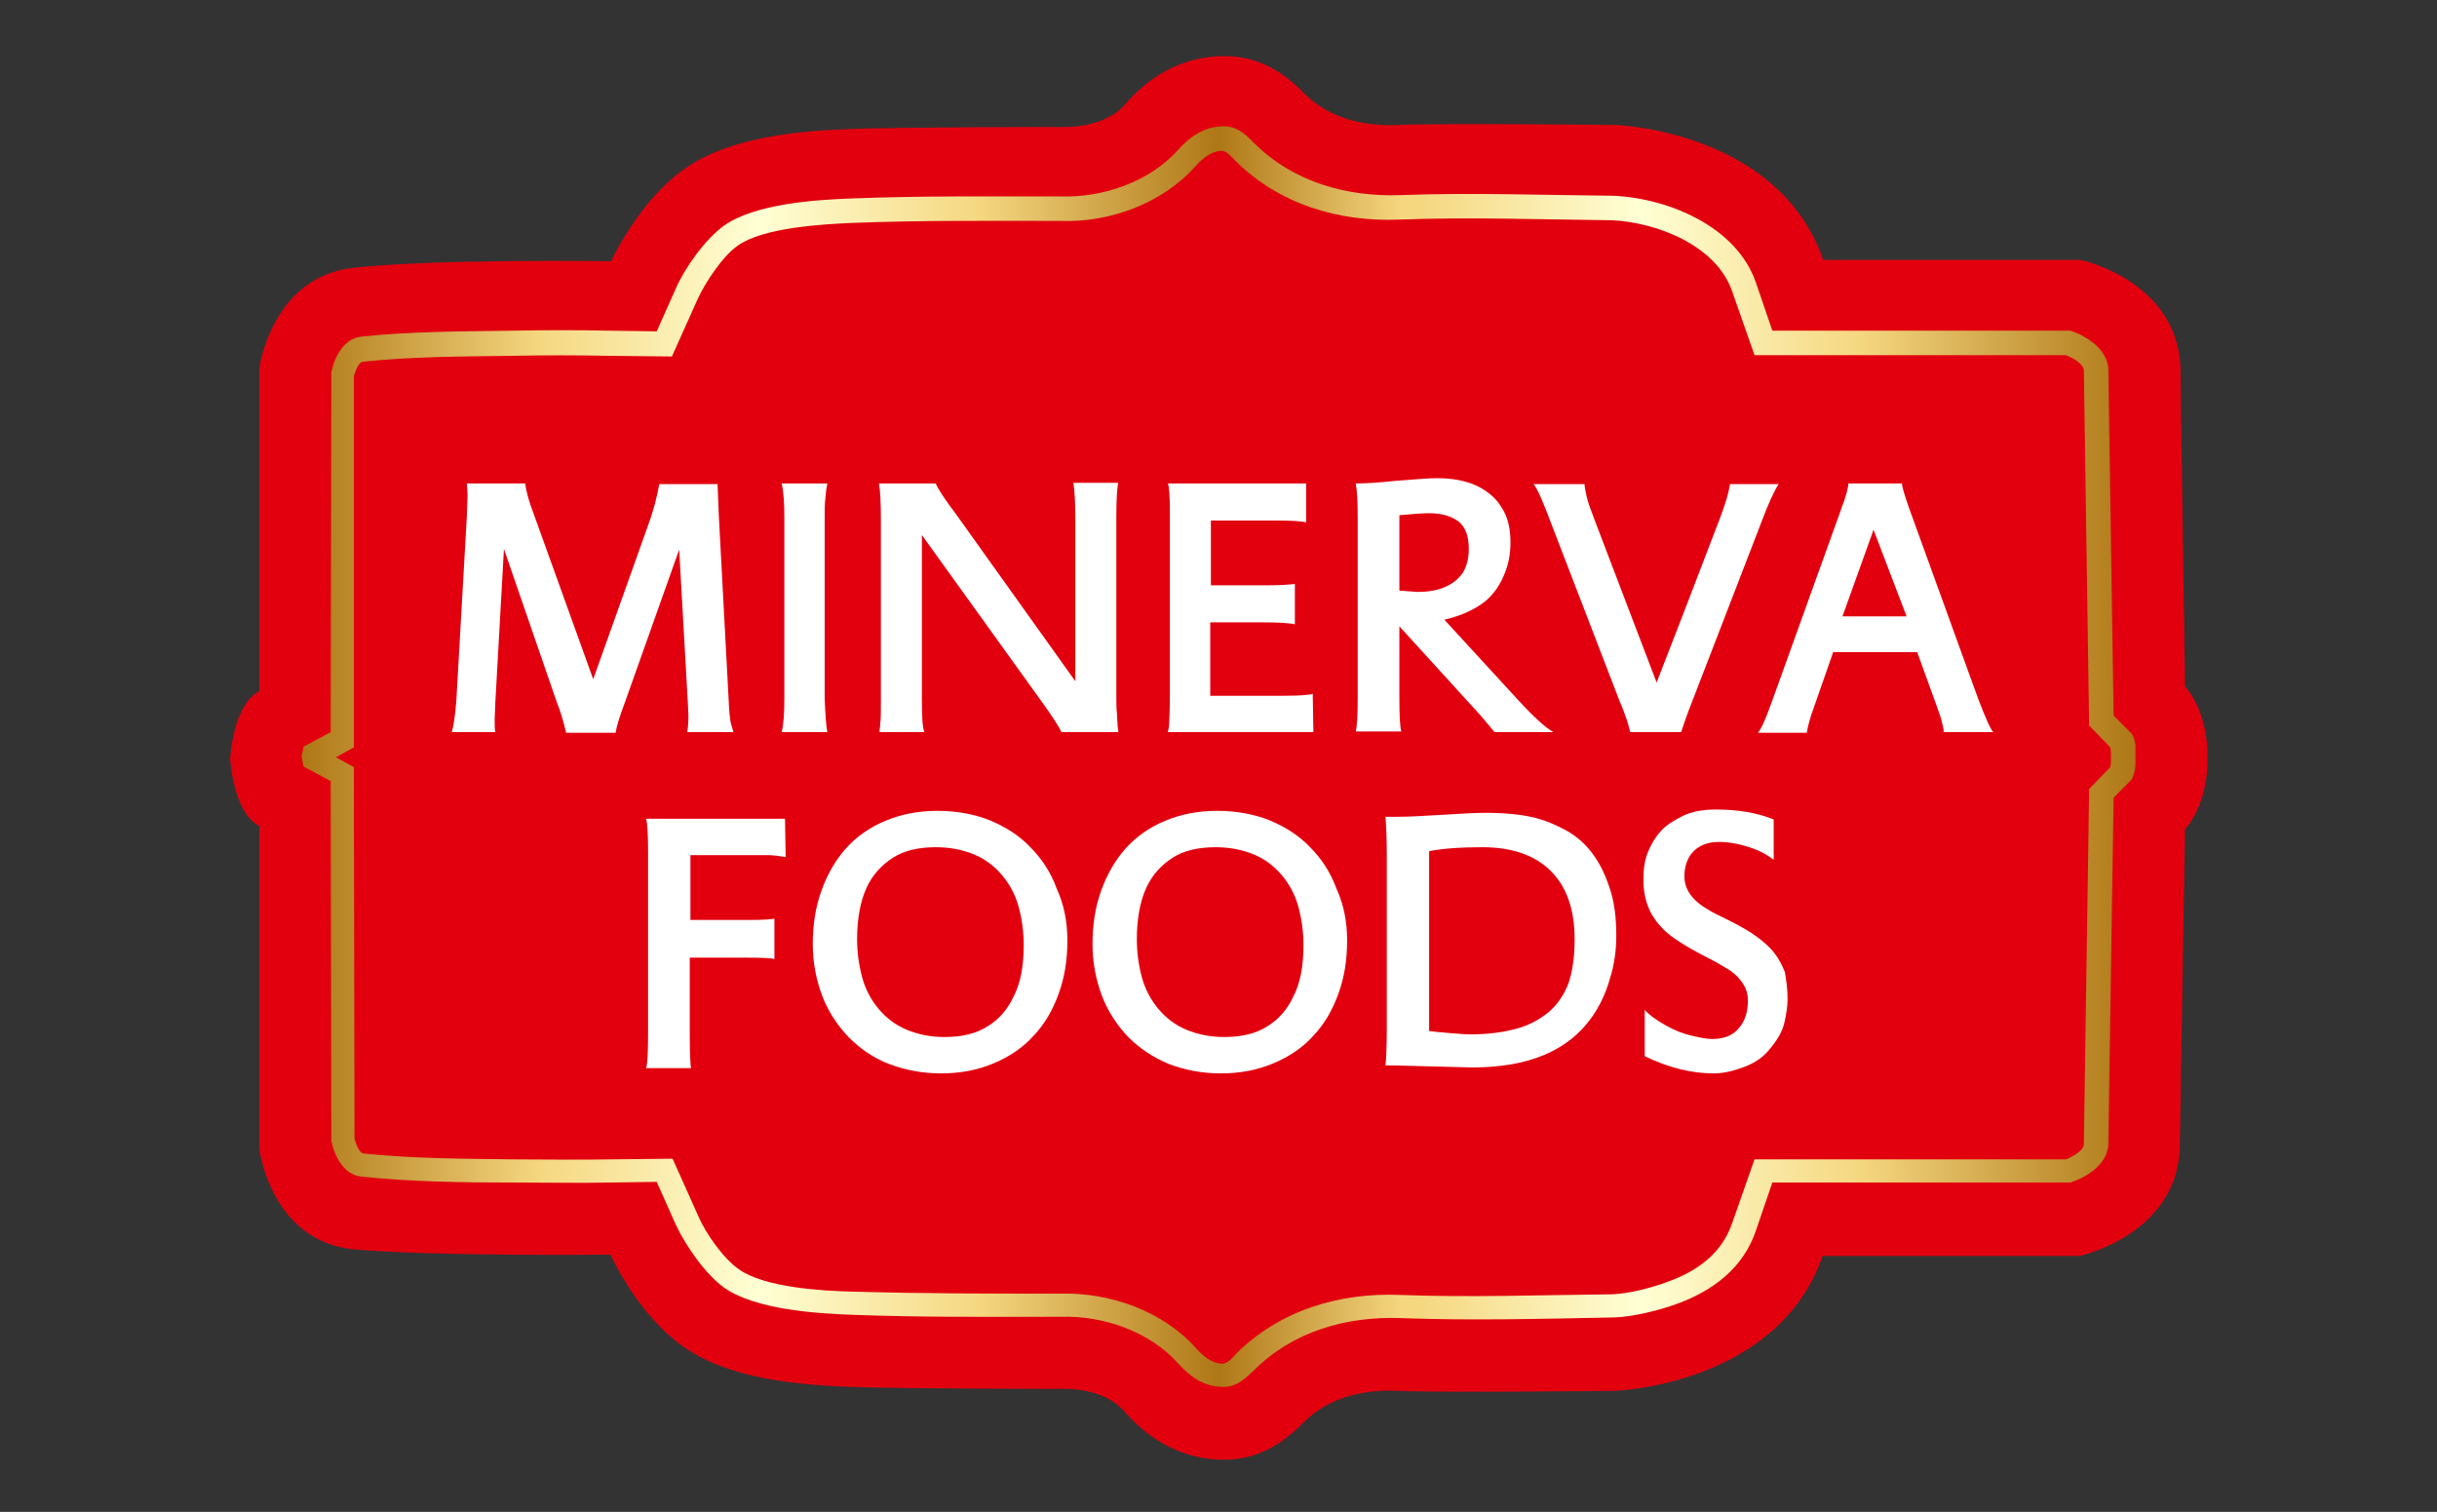<?xml version="1.0" encoding="utf-8"?>
<!-- Generator: Adobe Illustrator 27.3.1, SVG Export Plug-In . SVG Version: 6.00 Build 0)  -->
<svg version="1.1" id="Layer_1" xmlns="http://www.w3.org/2000/svg" xmlns:xlink="http://www.w3.org/1999/xlink" x="0px" y="0px"
	 viewBox="0 0 368.5 228.6" style="enable-background:new 0 0 368.5 228.6;" xml:space="preserve">
<rect x="0" y="0" width="368.5" height="228.6" fill="#333333" stroke="none"/>
<style type="text/css">
	.st0{fill-rule:evenodd;clip-rule:evenodd;fill:#E2000F;}
	
		.st1{clip-path:url(#SVGID_00000121989168973706661600000011446849085564904359_);fill:url(#SVGID_00000012469569608459357170000005861762384646399887_);}
	.st2{fill:#FFFFFF;}
</style>
<path class="st0" d="M92.3,189.7c0,0,4.1,9.1,11,13.9c6.9,4.9,17.2,5.8,25.3,6.1c8.1,0.3,32.1,0.3,32.1,0.3s6.1-0.3,9.3,3.4
	c3.2,3.7,7.9,7,14.2,7.3c6.4,0.3,10.3-3,13-5.7c2.7-2.7,7.2-5,14.1-4.7c6.9,0.3,32.9,0,32.9,0s24.6-0.8,31.4-20.4h38.9
	c0,0,14.3-3.1,15.1-15.9l0.8-48.6c0,0,3.5-3.6,3.4-10.8c0.1-7.2-3.4-10.8-3.4-10.8l-0.7-48.6c-0.8-12.9-15.1-15.9-15.1-15.9h-38.9
	c-6.8-19.6-31.4-20.4-31.4-20.4s-26-0.3-32.9,0c-6.9,0.3-11.4-2-14.1-4.7c-2.7-2.7-6.6-6-13-5.7s-11,3.6-14.2,7.3
	c-3.2,3.7-9.3,3.4-9.3,3.4s-24,0-32.1,0.3c-8.1,0.3-18.4,1.2-25.3,6.1c-6.9,4.9-11,13.9-11,13.9s-26.6-0.4-39,1
	c-12.4,1.4-14.2,15.2-14.2,15.2l0,48.8c-4,2.1-4.4,10.2-4.4,10.2s0.4,8.1,4.4,10.2l0,48.8c0,0,1.7,13.9,14.2,15.2
	C65.7,190,92.3,189.7,92.3,189.7"/>
<g>
	<g>
		<defs>
			<path id="SVGID_1_" d="M160.4,199.1c6.4-0.2,13.4,2.2,17.7,7c1.8,2,3.8,3.5,6.6,3.6c2.2,0.1,3.4-1.1,4.9-2.5
				c5.9-5.9,14-8.2,22.2-7.9c10.6,0.4,21.6,0.1,32.3-0.1c2.9-0.1,6.9-1.1,9.6-2.1c5.4-2,9.9-5.4,11.8-11l2.5-7.3h45.1
				c2.6-0.9,5.4-2.7,5.7-5.6l0.8-52.6l2.7-2.7c0.5-0.9,0.7-2.4,0.7-3.3v-0.2v-0.2c0-0.9-0.1-2.5-0.7-3.3l-2.7-2.7l-0.8-52.6
				c-0.3-2.8-3.1-4.7-5.7-5.6h-45.1l-2.5-7.3c-2.9-8.4-13.1-12.7-21.5-13.1c-10.6-0.1-21.7-0.5-32.2-0.1c-8.2,0.3-16.3-2-22.2-7.9
				c-1.5-1.5-2.7-2.6-4.9-2.5c-2.7,0.1-4.8,1.6-6.6,3.6c-4.3,4.8-11.3,7.2-17.7,7c-10.5,0-21.1-0.1-31.5,0.3
				c-5.6,0.2-14.7,0.8-19.4,4.1c-2.8,2-5.9,6.3-7.3,9.5l-2.9,6.5l-7.1-0.1c-4.9-0.1-9.8-0.1-14.6,0c-7.5,0.1-15.6,0.1-23,0.9
				c-2.6,0.3-4,3-4.5,5.4l-0.1,54.4l-4.1,2.2c-0.1,0.5-0.2,1-0.3,1.5c0.1,0.5,0.2,1,0.3,1.5l4.1,2.2l0.1,54.4
				c0.5,2.4,1.9,5.1,4.5,5.4c7.5,0.8,15.5,0.9,23,0.9c4.9,0,9.8,0.1,14.6,0l7.1-0.1l2.9,6.5c1.5,3.2,4.5,7.5,7.3,9.5
				c4.7,3.3,13.8,3.9,19.4,4.1C139.3,199.2,149.9,199.1,160.4,199.1"/>
		</defs>
		<clipPath id="SVGID_00000171687537914907148530000017115764354004842926_">
			<use xlink:href="#SVGID_1_"  style="overflow:visible;"/>
		</clipPath>
		
			<linearGradient id="SVGID_00000103247974956438554050000008661051756246829491_" gradientUnits="userSpaceOnUse" x1="45.491" y1="114.685" x2="322.939" y2="114.685" gradientTransform="matrix(1 0 0 -1 0 229.165)">
			<stop  offset="0" style="stop-color:#AE7716"/>
			<stop  offset="0.13" style="stop-color:#F5D780"/>
			<stop  offset="0.25" style="stop-color:#FFFFD5"/>
			<stop  offset="0.37" style="stop-color:#F5D780"/>
			<stop  offset="0.5" style="stop-color:#AE7716"/>
			<stop  offset="0.6" style="stop-color:#F5D780"/>
			<stop  offset="0.61" style="stop-color:#F5D780"/>
			<stop  offset="0.73" style="stop-color:#FFFFD5"/>
			<stop  offset="0.85" style="stop-color:#F5D780"/>
			<stop  offset="1" style="stop-color:#AE7716"/>
		</linearGradient>
		
			<rect x="45.5" y="19.1" style="clip-path:url(#SVGID_00000171687537914907148530000017115764354004842926_);fill:url(#SVGID_00000103247974956438554050000008661051756246829491_);" width="277.4" height="190.7"/>
	</g>
</g>
<path class="st0" d="M243.8,195.7c2.6-0.1,6-1,8.4-1.9c4.4-1.6,8.1-4.2,9.7-8.8l3.4-9.7h47.1c1-0.4,2.6-1.3,2.7-2.2l0.8-53.8
	l3.2-3.3c0.1-0.4,0.1-0.9,0.1-1.2v-0.3v-0.3c0-0.3,0-0.8-0.1-1.2l-3.2-3.3l-0.8-53.8c-0.2-1-1.7-1.8-2.7-2.2h-47.1l-3.4-9.7
	c-2.4-6.9-11.4-10.4-18.2-10.7c-10.6-0.1-21.3-0.5-32-0.1c-9.2,0.4-18.3-2.3-24.9-8.9c-0.5-0.5-1.3-1.5-2.1-1.5
	c-1.7,0.1-2.9,1.2-4,2.4c-5,5.6-13,8.5-20.4,8.2c-10.4,0-20.9-0.1-31.3,0.3c-4.7,0.2-13.5,0.7-17.4,3.4c-2.3,1.6-4.9,5.5-6.1,8.1
	l-3.9,8.7l-9.5-0.1c-4.9-0.1-9.7-0.1-14.6,0c-7.5,0.1-15.2,0.1-22.7,0.9c-0.6,0.1-1.1,1.5-1.3,2.2L53.5,113l-2.7,1.5l2.7,1.5
	l0.1,56.2c0.2,0.7,0.7,2.1,1.3,2.2c7.5,0.8,15.1,0.8,22.7,0.9c4.9,0,9.7,0.1,14.6,0l9.5-0.1l3.9,8.7c1.1,2.6,3.8,6.4,6.1,8
	c3.9,2.8,12.7,3.3,17.4,3.4c10.4,0.3,20.9,0.3,31.3,0.3c7.4-0.2,15.4,2.6,20.4,8.2c1.1,1.2,2.3,2.3,4,2.4c0.8,0,1.6-0.9,2.1-1.5
	c6.6-6.6,15.7-9.3,24.9-8.9C222.5,196.2,233.2,195.8,243.8,195.7"/>
<g>
	<path class="st2" d="M110.9,110.7h-7c0.1-0.4,0.2-1.3,0.2-2.5l-0.1-2.1l-1.3-23l-8.1,22.8c-0.9,2.4-1.4,4-1.5,4.9h-7.5
		c-0.3-1.3-0.7-2.9-1.5-4.9L76.2,83l-1.3,23.2l-0.1,2.5c0,1,0,1.6,0.1,2h-6.6c0.3-0.9,0.5-2.4,0.7-4.7l1.6-28.1l0.1-3l-0.1-1.8h8.8
		c0.2,1.3,0.6,2.8,1.3,4.6l9,25l8.7-24.4c0.2-0.7,0.4-1.3,0.6-2c0.2-0.7,0.4-1.7,0.7-3.1h8.8l0.2,4.9l1.5,28.1
		c0,0.6,0.1,1.1,0.1,1.7c0.1,0.5,0.1,1,0.2,1.4C110.6,109.6,110.7,110.1,110.9,110.7z"/>
	<path class="st2" d="M125.1,110.7h-6.9c0.3-1.2,0.4-2.9,0.4-5.1V78.3c0-2.2-0.1-3.9-0.4-5.2h6.9c0,0,0,0.2-0.1,0.6
		c-0.1,0.4-0.1,0.9-0.2,1.7c-0.1,0.7-0.1,1.7-0.1,2.9v27.3C124.8,108,124.9,109.7,125.1,110.7z"/>
	<path class="st2" d="M169.1,110.7h-8.6c-0.4-0.9-1.4-2.4-2.9-4.5l-18.2-25.3v24.7c0,2.9,0.1,4.6,0.4,5.1H133c0,0,0-0.1,0-0.3
		c0-0.1,0.1-0.5,0.1-1c0.1-0.5,0.1-1.8,0.1-3.8V78.7c0-2.8-0.1-4.6-0.3-5.6h8.6c0.2,0.6,1.2,2.2,3.1,4.7l18,25.2V78.5
		c0-2.5-0.1-4.4-0.3-5.5h6.8c-0.2,0.8-0.3,2.6-0.3,5.5v26.5c0,1.1,0,2.1,0.1,2.9c0,0.8,0.1,1.5,0.1,1.9
		C169.1,110.4,169.1,110.6,169.1,110.7z"/>
	<path class="st2" d="M198.6,110.7h-22c0.1-0.5,0.2-0.9,0.2-1.4c0-0.5,0.1-1.9,0.1-4.4V77.6c0-2.5-0.1-4-0.3-4.5h20.9V79
		c-0.5-0.2-2.2-0.3-4.9-0.3h-9.5v9.8h8.4c2,0,3.4-0.1,4.3-0.2v6.1c-0.8-0.2-2.5-0.3-5.2-0.3h-7.6v11.1h11c2.4,0,3.9-0.1,4.5-0.3
		L198.6,110.7L198.6,110.7z"/>
	<path class="st2" d="M234.9,110.7h-8.9l-2.1-2.5l-12.3-13.5v10.7c0,2.9,0.1,4.7,0.3,5.2H205c0.2-0.7,0.3-2.4,0.3-5.2V78.3
		c0-2.5-0.1-4.3-0.3-5.2c1.3,0,3.3-0.1,6.1-0.4c2.8-0.2,4.9-0.4,6.1-0.4c2.5,0,4.5,0.4,6.2,1.2c1.6,0.8,2.9,1.9,3.7,3.3
		c0.9,1.4,1.3,3.1,1.3,5.2c0,1.8-0.3,3.4-1,5c-0.6,1.5-1.6,2.9-2.8,3.9c-1.5,1.2-3.6,2.2-6.2,2.8l11.3,12.3
		C232.1,108.6,233.8,110.1,234.9,110.7z M222.1,83c0-1.9-0.5-3.3-1.5-4.1c-1-0.8-2.5-1.3-4.5-1.3c-0.9,0-2.4,0.1-4.5,0.3v11.4
		l2.7,0.2c1.6,0,2.9-0.2,4.1-0.7c1.2-0.5,2.1-1.2,2.8-2.2C221.8,85.6,222.1,84.4,222.1,83z"/>
</g>
<g>
	<path class="st2" d="M269,73.1c-0.7,1.1-1.6,3-2.6,5.7L255.9,106c-0.8,2-1.3,3.5-1.7,4.7h-7.7c-0.2-1-0.7-2.6-1.6-4.7l-10.4-27
		c-1.1-2.9-1.9-4.9-2.6-5.8h7.7c0,0.3,0.1,0.9,0.3,1.8s0.6,2,1.1,3.3l9.5,24.9c2-5.1,5.2-13.4,9.6-24.9c0.8-2.1,1.3-3.8,1.5-5.1H269
		z"/>
</g>
<g>
	<path class="st2" d="M301.4,110.7h-7.5c0,0,0-0.1,0-0.3c0-0.1-0.1-0.4-0.1-0.6c-0.1-0.3-0.2-0.7-0.3-1.2c-0.2-0.5-0.4-1.2-0.7-2
		l-2.9-8h-12.7l-2.9,8.3c-0.6,1.6-0.9,2.8-1.1,3.9h-7.4c0.5-0.5,1.2-2.1,2.2-4.9L278.4,77c0.8-2.1,1.1-3.4,1.1-3.9h8.1
		c0,0.5,0.4,1.8,1.1,3.8l10.4,28.7C300.2,108.5,301,110.3,301.4,110.7z M288.3,93.2l-5-13.1l-4.7,13.1H288.3z"/>
</g>
<g>
	<path class="st2" d="M118.8,129.6c-1.1-0.2-2-0.3-2.6-0.3c-0.6,0-1,0-1.2,0h-10.6v9.8h9c2.1,0,3.3-0.1,3.7-0.2v6.1
		c-0.3-0.1-1.5-0.2-3.9-0.2h-8.9v11.8c0,2.9,0.1,4.6,0.2,4.9h-6.8c0.2-0.5,0.3-2.4,0.3-5.5v-27c0-2.8-0.1-4.5-0.3-5.2h21
		L118.8,129.6L118.8,129.6z"/>
	<path class="st2" d="M161.4,142.2c0,2.9-0.4,5.5-1.3,8c-0.9,2.5-2.1,4.6-3.8,6.4c-1.6,1.8-3.7,3.2-6.1,4.2c-2.4,1-5,1.5-7.9,1.5
		c-2.8,0-5.4-0.5-7.8-1.4s-4.4-2.3-6.2-4.1c-1.7-1.8-3.1-3.9-4-6.3c-0.9-2.4-1.4-5-1.4-7.8c0-2.8,0.4-5.5,1.3-8
		c0.9-2.5,2.1-4.6,3.7-6.4c1.6-1.8,3.6-3.2,6-4.2c2.4-1,5-1.5,7.9-1.5c2.8,0,5.5,0.5,7.8,1.4c2.4,1,4.5,2.3,6.2,4.1
		c1.7,1.7,3.1,3.8,4,6.3C160.9,136.8,161.4,139.4,161.4,142.2z M154.8,142.9c0-2.1-0.3-4.1-0.8-5.9c-0.5-1.8-1.4-3.4-2.5-4.7
		c-1.1-1.3-2.5-2.4-4.2-3.1c-1.7-0.7-3.6-1.1-5.8-1.1c-2.6,0-4.8,0.5-6.5,1.6c-1.7,1.1-3.1,2.6-4,4.6c-0.9,2-1.4,4.6-1.4,7.7
		c0,2.1,0.3,4.1,0.8,5.9c0.5,1.8,1.4,3.4,2.5,4.7c1.1,1.3,2.5,2.4,4.2,3.1c1.7,0.7,3.6,1.1,5.7,1.1c2.6,0,4.8-0.5,6.5-1.6
		c1.7-1,3.1-2.6,4-4.6C154.3,148.7,154.8,146.1,154.8,142.9z"/>
	<path class="st2" d="M203.7,142.2c0,2.9-0.4,5.5-1.3,8c-0.9,2.5-2.1,4.6-3.8,6.4c-1.6,1.8-3.7,3.2-6.1,4.2c-2.4,1-5,1.5-7.9,1.5
		c-2.8,0-5.4-0.5-7.8-1.4c-2.4-1-4.4-2.3-6.2-4.1c-1.7-1.8-3.1-3.9-4-6.3c-0.9-2.4-1.4-5-1.4-7.8c0-2.8,0.4-5.5,1.3-8
		c0.9-2.5,2.1-4.6,3.7-6.4c1.6-1.8,3.6-3.2,6-4.2c2.4-1,5-1.5,7.9-1.5c2.8,0,5.5,0.5,7.8,1.4c2.4,1,4.5,2.3,6.2,4.1
		c1.7,1.7,3.1,3.8,4,6.3C203.2,136.8,203.7,139.4,203.7,142.2z M197.1,142.9c0-2.1-0.3-4.1-0.8-5.9c-0.5-1.8-1.4-3.4-2.5-4.7
		c-1.1-1.3-2.5-2.4-4.2-3.1c-1.7-0.7-3.6-1.1-5.8-1.1c-2.6,0-4.8,0.5-6.5,1.6c-1.7,1.1-3.1,2.6-4,4.6c-0.9,2-1.4,4.6-1.4,7.7
		c0,2.1,0.3,4.1,0.8,5.9c0.5,1.8,1.4,3.4,2.5,4.7c1.1,1.3,2.5,2.4,4.2,3.1c1.7,0.7,3.6,1.1,5.7,1.1c2.6,0,4.8-0.5,6.5-1.6
		c1.7-1,3.1-2.6,4-4.6C196.6,148.7,197.1,146.1,197.1,142.9z"/>
	<path class="st2" d="M244.4,141.5c0,2.2-0.3,4.4-1,6.6c-0.6,2.1-1.5,4-2.7,5.7c-3.6,5.1-9.6,7.6-18.1,7.6l-11.6-0.3h-1.5
		c0.1-0.9,0.2-2.8,0.2-5.7v-26.1c0-2.5-0.1-4.5-0.2-5.8h1.7c1.6,0,3.8-0.1,6.9-0.3c3-0.2,5.2-0.3,6.6-0.3c3.1,0,5.7,0.3,7.6,0.8
		c1.5,0.4,2.9,1,4.4,1.8c1.5,0.8,2.8,1.9,3.9,3.3c1.1,1.4,2,3.1,2.7,5.2C244.1,136.2,244.4,138.7,244.4,141.5z M238.1,142
		c0-4.5-1.2-7.9-3.6-10.3c-2.4-2.4-5.9-3.6-10.3-3.6c-3.4,0-6.1,0.2-8.1,0.6v27.2c0.8,0.1,1.8,0.2,3.1,0.3c1.3,0.1,2.3,0.2,3.1,0.2
		c2.6,0,4.9-0.3,6.8-0.8c2-0.5,3.6-1.4,5-2.5c1.3-1.1,2.4-2.6,3.1-4.5C237.8,146.8,238.1,144.6,238.1,142z"/>
	<path class="st2" d="M270.3,151c0,1.2-0.2,2.4-0.5,3.7s-1.1,2.6-2.1,3.8c-1,1.3-2.3,2.2-3.9,2.8s-3.1,1-4.7,1
		c-3.4,0-6.9-0.9-10.4-2.6v-7c0.7,0.8,1.7,1.5,3.1,2.3c1.4,0.8,2.7,1.3,4,1.6c1.3,0.3,2.3,0.5,3.1,0.5c1.7,0,3.1-0.5,4-1.6
		c0.9-1,1.4-2.4,1.4-4.2c0-0.9-0.2-1.7-0.7-2.5c-0.5-0.8-1.1-1.4-1.9-2c-0.8-0.5-2.1-1.3-3.9-2.2c-3.1-1.6-5.2-3-6.2-4
		c-1-1-1.8-2.1-2.3-3.3c-0.5-1.2-0.8-2.6-0.8-4.3c0-1.6,0.2-3,0.7-4.2c0.5-1.2,1.1-2.2,1.9-3.1c0.8-0.9,1.9-1.6,3.3-2.3s3.1-1,5.1-1
		c3.3,0,6.2,0.5,8.7,1.5v6.1c-0.9-0.7-2.1-1.4-3.7-1.9c-1.5-0.5-3.1-0.8-4.6-0.8c-1.6,0-2.9,0.5-3.8,1.4c-0.9,0.9-1.4,2.2-1.4,3.8
		c0,2,1.2,3.7,3.7,5.1c0.4,0.3,1.5,0.8,3.1,1.6c1.6,0.8,3,1.6,4.1,2.4c1.1,0.8,2,1.6,2.7,2.5c0.7,0.9,1.2,1.9,1.6,2.9
		C270.1,148.3,270.3,149.5,270.3,151z"/>
</g>
</svg>
